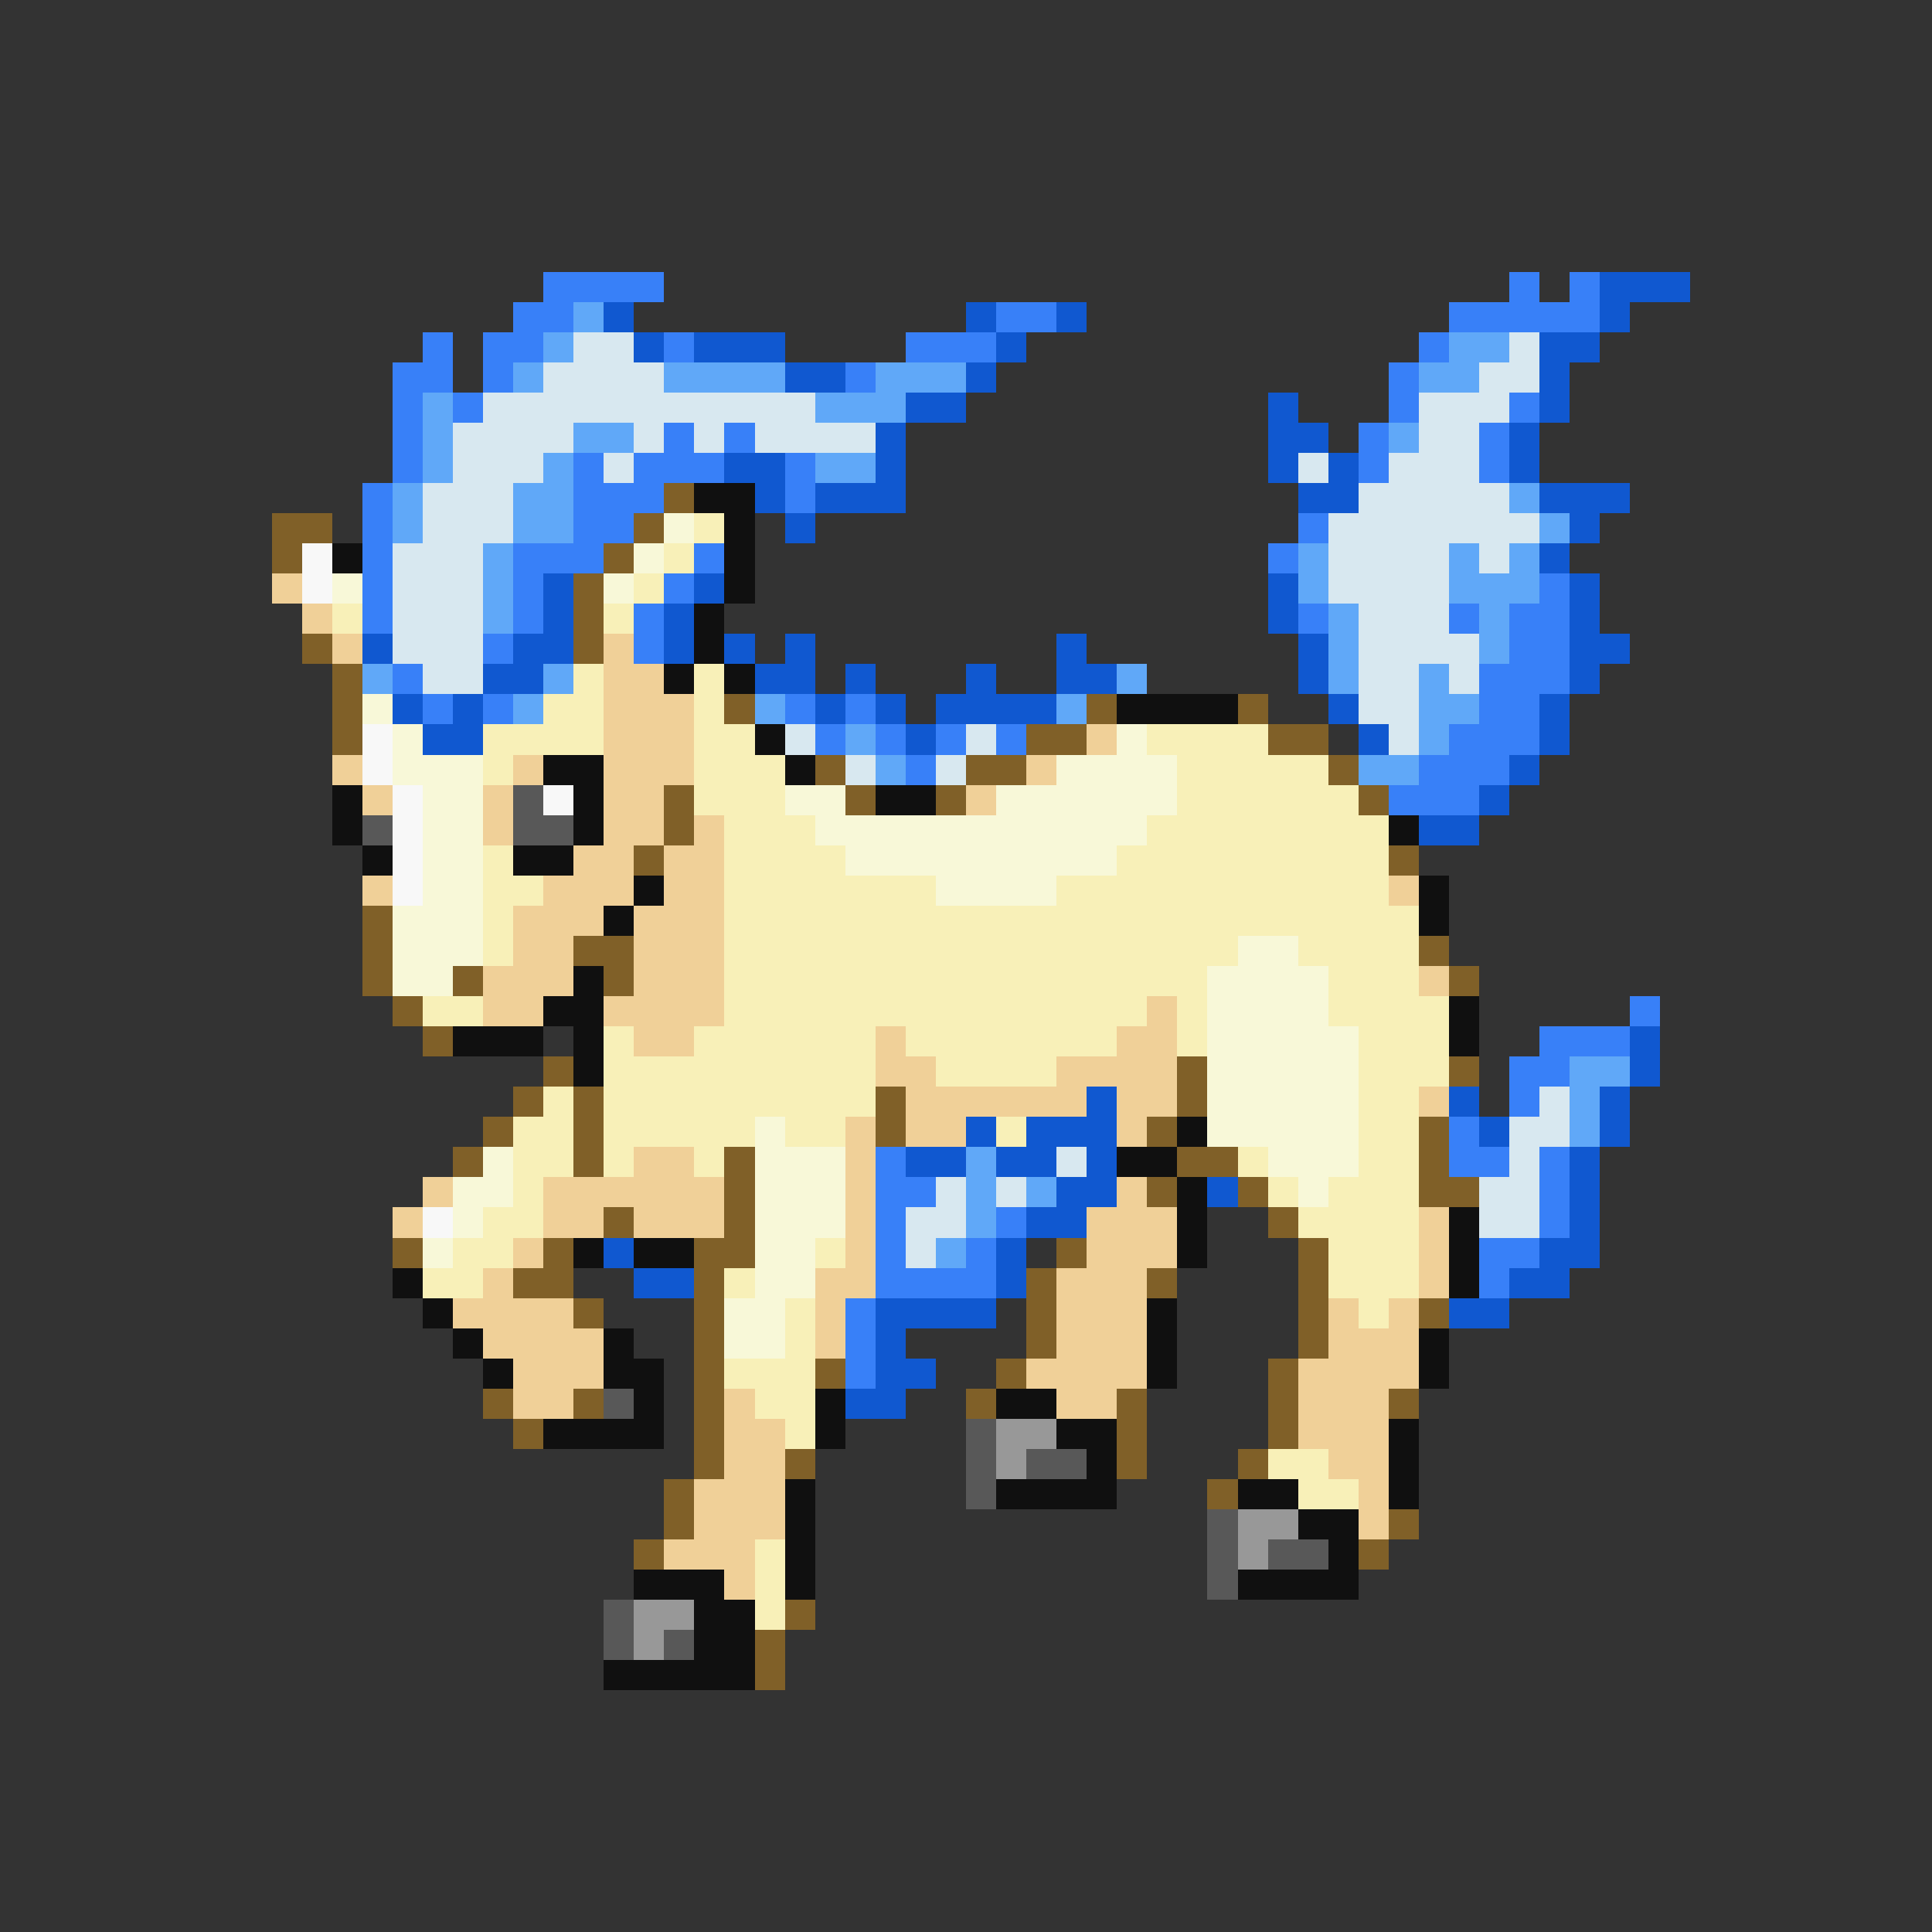 <svg xmlns="http://www.w3.org/2000/svg" viewBox="0 -0.5 64 64" shape-rendering="crispEdges">
<rect x="0" y="-0.5" width="64" height="64" fill="#333333" stroke="none"/>
<path stroke="#3880f8" d="M18 9h4M50 9h1M52 9h1M17 10h2M33 10h2M48 10h5M14 11h1M16 11h2M22 11h1M30 11h3M47 11h1M13 12h2M16 12h1M28 12h1M46 12h1M13 13h1M15 13h1M46 13h1M50 13h1M13 14h1M22 14h1M24 14h1M45 14h1M49 14h1M13 15h1M19 15h1M21 15h3M26 15h1M45 15h1M49 15h1M12 16h1M19 16h3M26 16h1M12 17h1M19 17h2M43 17h1M12 18h1M17 18h3M23 18h1M42 18h1M12 19h1M17 19h1M22 19h1M51 19h1M12 20h1M17 20h1M21 20h1M43 20h1M48 20h1M50 20h2M16 21h1M21 21h1M50 21h2M13 22h1M49 22h3M14 23h1M16 23h1M26 23h1M28 23h1M49 23h2M27 24h1M29 24h1M31 24h1M33 24h1M48 24h3M30 25h1M47 25h3M46 26h3M54 33h1M51 34h3M50 35h2M50 36h1M48 37h1M29 38h1M48 38h2M51 38h1M29 39h2M51 39h1M29 40h1M33 40h1M51 40h1M29 41h1M32 41h1M49 41h2M29 42h4M49 42h1M28 43h1M28 44h1M28 45h1" />
<path stroke="#1058d0" d="M53 9h3M20 10h1M32 10h1M35 10h1M53 10h1M21 11h1M23 11h3M33 11h1M51 11h2M26 12h2M32 12h1M51 12h1M30 13h2M42 13h1M51 13h1M29 14h1M42 14h2M50 14h1M24 15h2M29 15h1M42 15h1M44 15h1M50 15h1M25 16h1M27 16h3M43 16h2M51 16h3M26 17h1M52 17h1M51 18h1M18 19h1M23 19h1M42 19h1M52 19h1M18 20h1M22 20h1M42 20h1M52 20h1M12 21h1M17 21h2M22 21h1M24 21h1M26 21h1M35 21h1M43 21h1M52 21h2M16 22h2M25 22h2M28 22h1M32 22h1M35 22h2M43 22h1M52 22h1M13 23h1M15 23h1M27 23h1M29 23h1M31 23h4M44 23h1M51 23h1M14 24h2M30 24h1M45 24h1M51 24h1M50 25h1M49 26h1M47 27h2M54 34h1M54 35h1M36 36h1M48 36h1M53 36h1M32 37h1M34 37h3M49 37h1M53 37h1M30 38h2M33 38h2M36 38h1M52 38h1M35 39h2M40 39h1M52 39h1M34 40h2M52 40h1M20 41h1M33 41h1M51 41h2M21 42h2M33 42h1M50 42h2M29 43h4M48 43h2M29 44h1M29 45h2M28 46h2" />
<path stroke="#60a8f8" d="M19 10h1M18 11h1M48 11h2M17 12h1M22 12h4M29 12h3M47 12h2M14 13h1M27 13h3M14 14h1M19 14h2M46 14h1M14 15h1M18 15h1M27 15h2M13 16h1M17 16h2M50 16h1M13 17h1M17 17h2M51 17h1M16 18h1M43 18h1M48 18h1M50 18h1M16 19h1M43 19h1M48 19h3M16 20h1M44 20h1M49 20h1M44 21h1M49 21h1M12 22h1M18 22h1M37 22h1M44 22h1M47 22h1M17 23h1M25 23h1M35 23h1M47 23h2M28 24h1M47 24h1M29 25h1M45 25h2M52 35h2M52 36h1M52 37h1M32 38h1M32 39h1M34 39h1M32 40h1M31 41h1" />
<path stroke="#d8e8f0" d="M19 11h2M50 11h1M18 12h4M49 12h2M16 13h11M47 13h3M15 14h4M21 14h1M23 14h1M25 14h4M47 14h2M15 15h3M20 15h1M43 15h1M46 15h3M14 16h3M45 16h5M14 17h3M44 17h7M13 18h3M44 18h4M49 18h1M13 19h3M44 19h4M13 20h3M45 20h3M13 21h3M45 21h4M14 22h2M45 22h2M48 22h1M45 23h2M26 24h1M32 24h1M46 24h1M28 25h1M31 25h1M51 36h1M50 37h2M35 38h1M50 38h1M31 39h1M33 39h1M49 39h2M30 40h2M49 40h2M30 41h1" />
<path stroke="#806028" d="M22 16h1M9 17h2M21 17h1M9 18h1M20 18h1M19 19h1M19 20h1M10 21h1M19 21h1M11 22h1M11 23h1M24 23h1M36 23h1M41 23h1M11 24h1M34 24h2M42 24h2M27 25h1M32 25h2M44 25h1M22 26h1M28 26h1M31 26h1M45 26h1M22 27h1M21 28h1M46 28h1M12 30h1M12 31h1M19 31h2M47 31h1M12 32h1M15 32h1M20 32h1M48 32h1M13 33h1M14 34h1M18 35h1M39 35h1M48 35h1M17 36h1M19 36h1M29 36h1M39 36h1M16 37h1M19 37h1M29 37h1M38 37h1M47 37h1M15 38h1M19 38h1M24 38h1M39 38h2M47 38h1M24 39h1M38 39h1M41 39h1M47 39h2M20 40h1M24 40h1M42 40h1M13 41h1M18 41h1M23 41h2M35 41h1M43 41h1M17 42h2M23 42h1M34 42h1M38 42h1M43 42h1M19 43h1M23 43h1M34 43h1M43 43h1M47 43h1M23 44h1M34 44h1M43 44h1M23 45h1M27 45h1M33 45h1M42 45h1M16 46h1M19 46h1M23 46h1M32 46h1M37 46h1M42 46h1M46 46h1M17 47h1M23 47h1M37 47h1M42 47h1M23 48h1M26 48h1M37 48h1M41 48h1M22 49h1M40 49h1M22 50h1M46 50h1M21 51h1M45 51h1M26 53h1M25 54h1M25 55h1" />
<path stroke="#101010" d="M23 16h2M24 17h1M11 18h1M24 18h1M24 19h1M23 20h1M23 21h1M22 22h1M24 22h1M37 23h4M25 24h1M18 25h2M26 25h1M11 26h1M19 26h1M29 26h2M11 27h1M19 27h1M46 27h1M12 28h1M17 28h2M21 29h1M47 29h1M20 30h1M47 30h1M19 32h1M18 33h2M48 33h1M15 34h3M19 34h1M48 34h1M19 35h1M39 37h1M37 38h2M39 39h1M39 40h1M48 40h1M19 41h1M21 41h2M39 41h1M48 41h1M13 42h1M48 42h1M14 43h1M38 43h1M15 44h1M20 44h1M38 44h1M47 44h1M16 45h1M20 45h2M38 45h1M47 45h1M21 46h1M27 46h1M33 46h2M18 47h4M27 47h1M35 47h2M46 47h1M36 48h1M46 48h1M26 49h1M33 49h4M41 49h2M46 49h1M26 50h1M43 50h2M26 51h1M44 51h1M21 52h3M26 52h1M41 52h4M23 53h2M23 54h2M20 55h5" />
<path stroke="#f8f8d8" d="M22 17h1M21 18h1M11 19h1M20 19h1M12 23h1M13 24h1M37 24h1M13 25h3M35 25h4M14 26h2M26 26h2M33 26h6M14 27h2M27 27h11M14 28h2M28 28h9M14 29h2M31 29h4M13 30h3M13 31h3M41 31h2M13 32h2M40 32h4M40 33h4M40 34h5M40 35h5M40 36h5M25 37h1M40 37h5M16 38h1M25 38h3M42 38h3M15 39h2M25 39h3M43 39h1M15 40h1M25 40h3M14 41h1M25 41h2M25 42h2M24 43h2M24 44h2" />
<path stroke="#f8f0b8" d="M23 17h1M22 18h1M21 19h1M11 20h1M20 20h1M19 22h1M23 22h1M18 23h2M23 23h1M16 24h4M23 24h2M38 24h4M16 25h1M23 25h3M39 25h5M23 26h3M39 26h6M24 27h3M38 27h8M16 28h1M24 28h4M37 28h9M16 29h2M24 29h7M35 29h11M16 30h1M24 30h23M16 31h1M24 31h17M43 31h4M24 32h16M44 32h3M14 33h2M24 33h14M39 33h1M44 33h4M20 34h1M23 34h6M30 34h7M39 34h1M45 34h3M20 35h9M31 35h4M45 35h3M18 36h1M20 36h9M45 36h2M17 37h2M20 37h5M26 37h2M33 37h1M45 37h2M17 38h2M20 38h1M23 38h1M41 38h1M45 38h2M17 39h1M42 39h1M44 39h3M16 40h2M43 40h4M15 41h2M27 41h1M44 41h3M14 42h2M24 42h1M44 42h3M26 43h1M45 43h1M26 44h1M24 45h3M25 46h2M26 47h1M42 48h2M43 49h2M25 51h1M25 52h1M25 53h1" />
<path stroke="#f8f8f8" d="M10 18h1M10 19h1M12 24h1M12 25h1M13 26h1M18 26h1M13 27h1M13 28h1M13 29h1M14 40h1" />
<path stroke="#f0d098" d="M9 19h1M10 20h1M11 21h1M20 21h1M20 22h2M20 23h3M20 24h3M36 24h1M11 25h1M17 25h1M20 25h3M34 25h1M12 26h1M16 26h1M20 26h2M32 26h1M16 27h1M20 27h2M23 27h1M19 28h2M22 28h2M12 29h1M18 29h3M22 29h2M46 29h1M17 30h3M21 30h3M17 31h2M21 31h3M16 32h3M21 32h3M47 32h1M16 33h2M20 33h4M38 33h1M21 34h2M29 34h1M37 34h2M29 35h2M35 35h4M30 36h6M37 36h2M47 36h1M28 37h1M30 37h2M37 37h1M21 38h2M28 38h1M14 39h1M18 39h6M28 39h1M37 39h1M13 40h1M18 40h2M21 40h3M28 40h1M36 40h3M47 40h1M17 41h1M28 41h1M36 41h3M47 41h1M16 42h1M27 42h2M35 42h3M47 42h1M15 43h4M27 43h1M35 43h3M44 43h1M46 43h1M16 44h4M27 44h1M35 44h3M44 44h3M17 45h3M34 45h4M43 45h4M17 46h2M24 46h1M35 46h2M43 46h3M24 47h2M43 47h3M24 48h2M44 48h2M23 49h3M45 49h1M23 50h3M45 50h1M22 51h3M24 52h1" />
<path stroke="#585858" d="M17 26h1M12 27h1M17 27h2M20 46h1M32 47h1M32 48h1M34 48h2M32 49h1M40 50h1M40 51h1M42 51h2M40 52h1M20 53h1M20 54h1M22 54h1" />
<path stroke="#989898" d="M33 47h2M33 48h1M41 50h2M41 51h1M21 53h2M21 54h1" />
</svg>